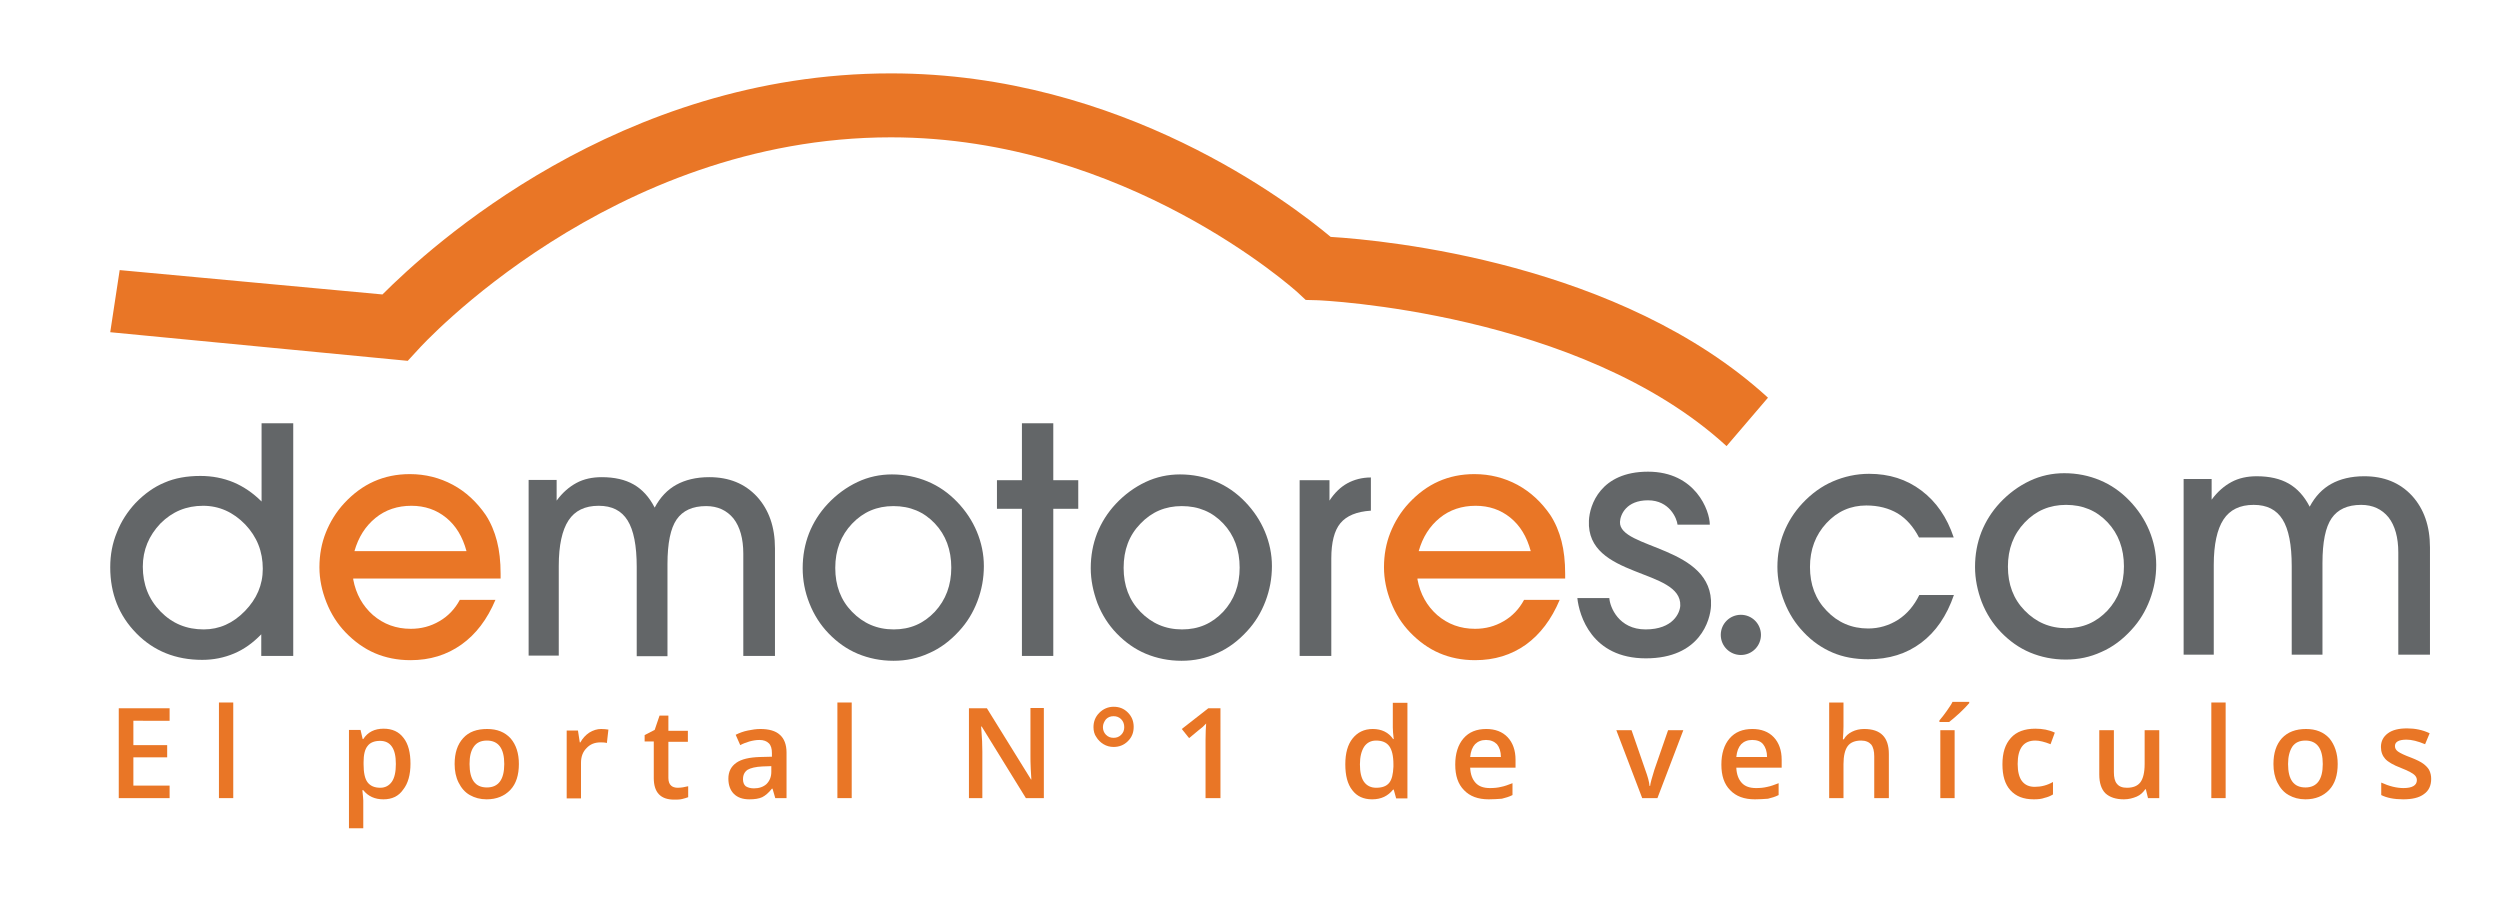 <?xml version="1.0" encoding="utf-8"?>
<!-- Generator: Adobe Illustrator 19.2.1, SVG Export Plug-In . SVG Version: 6.00 Build 0)  -->
<svg version="1.1" id="Layer_1" xmlns="http://www.w3.org/2000/svg" xmlns:xlink="http://www.w3.org/1999/xlink" x="0px" y="0px"
	 viewBox="0 0 821 294.9" style="enable-background:new 0 0 821 294.9;" xml:space="preserve">
<style type="text/css">
	.st0{fill:#636668;}
	.st1{fill:#E97626;}
</style>
<title>Path 6</title>
<desc>Created with Sketch.</desc>
<g>
	<path class="st0" d="M641.7,195.3c-2.4,7-6,12.2-10.8,15.8c-4.8,3.6-10.5,5.4-17.4,5.4c-4.3,0-8.2-0.7-11.7-2.2
		c-3.5-1.5-6.7-3.7-9.5-6.7c-2.7-2.8-4.8-6.1-6.3-9.9c-1.5-3.8-2.3-7.6-2.3-11.5c0-4,0.7-7.8,2.1-11.3c1.4-3.5,3.4-6.7,6.1-9.6
		c3-3.2,6.3-5.6,10-7.2c3.7-1.6,7.7-2.5,11.9-2.5c6.6,0,12.3,1.8,17.2,5.5c4.9,3.7,8.4,8.8,10.6,15.4h-11.4c-1.8-3.5-4.2-6.2-7-7.9
		c-2.9-1.7-6.3-2.6-10.3-2.6c-5.1,0-9.5,1.9-13.1,5.8c-3.6,3.9-5.4,8.7-5.4,14.4c0,5.8,1.8,10.6,5.5,14.4c3.6,3.8,8.2,5.8,13.6,5.8
		c3.6,0,6.9-1,9.9-2.9c2.9-1.9,5.2-4.6,6.9-8.1H641.7z"/>
	<path class="st0" d="M648.6,186.2c0-4.1,0.7-7.9,2.1-11.5c1.4-3.5,3.4-6.7,6.1-9.6c2.9-3.1,6.2-5.5,9.8-7.2
		c3.6-1.7,7.4-2.5,11.3-2.5c4.2,0,8.1,0.8,11.7,2.3c3.6,1.5,6.8,3.7,9.7,6.7c2.8,2.9,5,6.2,6.5,9.8c1.5,3.6,2.3,7.4,2.3,11.3
		c0,4-0.7,7.8-2.1,11.5c-1.4,3.7-3.4,7-6,9.8c-2.9,3.2-6.2,5.7-9.9,7.3c-3.7,1.7-7.5,2.5-11.7,2.5c-4.2,0-8.1-0.8-11.7-2.3
		c-3.6-1.5-6.8-3.8-9.6-6.7c-2.7-2.8-4.8-6.1-6.3-9.9C649.4,194,648.6,190.1,648.6,186.2z M659.4,186.1c0,5.8,1.8,10.6,5.5,14.4
		c3.7,3.8,8.2,5.8,13.7,5.8c5.4,0,9.8-1.9,13.5-5.8c3.6-3.9,5.4-8.7,5.4-14.5c0-5.8-1.8-10.7-5.4-14.5c-3.6-3.8-8.1-5.7-13.6-5.7
		c-5.4,0-9.9,1.9-13.6,5.8C661.2,175.5,659.4,180.3,659.4,186.1z"/>
	<path class="st0" d="M752.6,185.9c0-7-1-12.1-3-15.3c-2-3.2-5.1-4.8-9.5-4.8c-4.5,0-7.8,1.6-9.9,4.8c-2.1,3.2-3.2,8.2-3.2,14.9V215
		h-9.9v-57.7h9.2v6.8c1.9-2.6,4.1-4.5,6.5-5.8c2.4-1.3,5.2-1.9,8.3-1.9c4.2,0,7.7,0.8,10.5,2.4c2.8,1.6,5.1,4.1,6.9,7.6
		c1.8-3.4,4.2-5.9,7.1-7.5c2.9-1.6,6.5-2.5,10.8-2.5c6.5,0,11.7,2.1,15.7,6.4c3.9,4.3,5.9,9.9,5.9,17V215h-10.4v-33.6
		c0-4.9-1.1-8.8-3.2-11.5c-2.2-2.7-5.2-4.1-9-4.1c-4.5,0-7.7,1.5-9.7,4.4c-2,2.9-3,7.8-3,14.7V215h-10.1V185.9z"/>
</g>
<g>
	<path class="st0" d="M85.8,215.4v-7.1c-2.7,2.8-5.6,4.9-8.9,6.3c-3.3,1.4-6.8,2.1-10.5,2.1c-8.7,0-15.9-2.9-21.6-8.7
		c-5.7-5.8-8.6-13-8.6-21.7c0-4.1,0.7-7.9,2.2-11.5c1.4-3.6,3.5-6.8,6.1-9.6c2.9-3,6.1-5.3,9.5-6.7c3.4-1.5,7.4-2.2,11.8-2.2
		c3.9,0,7.5,0.7,10.9,2.1c3.3,1.4,6.4,3.5,9.2,6.3V139h10.4v76.4H85.8z M46.9,186.1c0,5.8,1.9,10.7,5.8,14.7c3.9,4,8.6,5.9,14.2,5.9
		c5.1,0,9.6-2,13.5-6c3.9-4,5.9-8.6,5.9-13.9c0-5.7-1.9-10.5-5.8-14.6c-3.9-4-8.5-6.1-13.8-6.1c-5.5,0-10.1,1.9-14,5.8
		C48.9,175.9,46.9,180.6,46.9,186.1z"/>
	<path class="st1" d="M116,190.3c0.9,4.8,3.1,8.7,6.5,11.7c3.5,3,7.6,4.5,12.4,4.5c3.4,0,6.5-0.8,9.4-2.5c2.8-1.6,5.1-4,6.7-7h11.7
		c-2.7,6.4-6.4,11.3-11.2,14.7c-4.8,3.4-10.3,5.1-16.7,5.1c-4.3,0-8.2-0.8-11.7-2.3c-3.5-1.5-6.7-3.8-9.6-6.8
		c-2.7-2.8-4.8-6.1-6.3-9.9c-1.5-3.8-2.3-7.6-2.3-11.5c0-4.1,0.7-7.9,2.1-11.4c1.4-3.5,3.4-6.8,6.1-9.7c2.9-3.1,6.1-5.5,9.7-7.1
		c3.6-1.6,7.5-2.4,11.8-2.4c5.1,0,9.8,1.2,14.1,3.5s7.9,5.7,10.8,9.9c1.7,2.6,2.9,5.5,3.7,8.6c0.8,3.1,1.2,6.7,1.2,10.7v1.6H116z
		 M153.2,181c-1.3-4.8-3.5-8.4-6.7-11c-3.2-2.6-7-3.9-11.4-3.9c-4.5,0-8.5,1.3-11.8,4c-3.3,2.7-5.6,6.3-6.9,10.9H153.2z"/>
	<path class="st0" d="M209.1,186.2c0-7-1-12.1-3-15.3c-2-3.2-5.1-4.8-9.5-4.8c-4.5,0-7.8,1.6-9.9,4.8c-2.1,3.2-3.2,8.2-3.2,14.9
		v29.5h-9.9v-57.7h9.2v6.8c1.9-2.6,4.1-4.5,6.5-5.8c2.4-1.3,5.2-1.9,8.3-1.9c4.2,0,7.7,0.8,10.5,2.4c2.8,1.6,5.1,4.1,6.9,7.6
		c1.8-3.4,4.2-5.9,7.1-7.5c2.9-1.6,6.5-2.5,10.8-2.5c6.5,0,11.7,2.1,15.7,6.4c3.9,4.3,5.9,9.9,5.9,17v35.3h-10.4v-33.6
		c0-4.9-1.1-8.8-3.2-11.5c-2.2-2.7-5.2-4.1-9-4.1c-4.5,0-7.7,1.5-9.7,4.4c-2,2.9-3,7.8-3,14.7v30.2h-10.1V186.2z"/>
	<path class="st0" d="M263.6,186.6c0-4.1,0.7-7.9,2.1-11.5c1.4-3.5,3.4-6.7,6.1-9.6c2.9-3.1,6.2-5.5,9.8-7.2
		c3.6-1.7,7.4-2.5,11.3-2.5c4.2,0,8.1,0.8,11.7,2.3c3.6,1.5,6.8,3.7,9.7,6.7c2.8,2.9,5,6.2,6.5,9.8c1.5,3.6,2.3,7.4,2.3,11.3
		c0,4-0.7,7.8-2.1,11.5c-1.4,3.7-3.4,7-6,9.8c-2.9,3.2-6.2,5.7-9.9,7.3c-3.7,1.7-7.5,2.5-11.7,2.5c-4.2,0-8.1-0.8-11.7-2.3
		c-3.6-1.5-6.8-3.8-9.6-6.7c-2.7-2.8-4.8-6.1-6.3-9.9C264.3,194.3,263.6,190.5,263.6,186.6z M274.3,186.5c0,5.8,1.8,10.6,5.5,14.4
		c3.7,3.8,8.2,5.8,13.7,5.8c5.4,0,9.8-1.9,13.5-5.8c3.6-3.9,5.4-8.7,5.4-14.5c0-5.8-1.8-10.7-5.4-14.5c-3.6-3.8-8.1-5.7-13.6-5.7
		c-5.4,0-9.9,1.9-13.6,5.8C276.2,175.8,274.3,180.6,274.3,186.5z"/>
	<path class="st0" d="M335.6,215.4v-48.3h-8.2v-9.4h8.2V139h10.3v18.7h8.2v9.4h-8.2v48.3H335.6z"/>
	<path class="st0" d="M358.2,186.6c0-4.1,0.7-7.9,2.1-11.5c1.4-3.5,3.4-6.7,6.1-9.6c2.9-3.1,6.2-5.5,9.8-7.2
		c3.6-1.7,7.4-2.5,11.3-2.5c4.2,0,8.1,0.8,11.7,2.3c3.6,1.5,6.8,3.7,9.7,6.7c2.8,2.9,5,6.2,6.5,9.8c1.5,3.6,2.3,7.4,2.3,11.3
		c0,4-0.7,7.8-2.1,11.5c-1.4,3.7-3.4,7-6,9.8c-2.9,3.2-6.2,5.7-9.9,7.3c-3.7,1.7-7.5,2.5-11.7,2.5c-4.2,0-8.1-0.8-11.7-2.3
		c-3.6-1.5-6.8-3.8-9.6-6.7c-2.7-2.8-4.8-6.1-6.3-9.9C359,194.3,358.2,190.5,358.2,186.6z M369,186.5c0,5.8,1.8,10.6,5.5,14.4
		c3.7,3.8,8.2,5.8,13.7,5.8c5.4,0,9.8-1.9,13.5-5.8c3.6-3.9,5.4-8.7,5.4-14.5c0-5.8-1.8-10.7-5.4-14.5c-3.6-3.8-8.1-5.7-13.6-5.7
		c-5.4,0-9.9,1.9-13.6,5.8C370.8,175.8,369,180.6,369,186.5z"/>
	<path class="st0" d="M437.2,215.4h-10.4v-57.7h9.8v6.7c1.7-2.6,3.7-4.5,5.9-5.7c2.2-1.2,4.8-1.9,7.7-1.9v10.9
		c-4.7,0.3-8,1.7-10,4.1c-2,2.4-3,6.3-3,11.6V215.4z"/>
	<path class="st1" d="M465.5,190.3c0.9,4.8,3.1,8.7,6.5,11.7c3.5,3,7.6,4.5,12.4,4.5c3.4,0,6.5-0.8,9.4-2.5c2.8-1.6,5.1-4,6.7-7
		h11.7c-2.7,6.4-6.4,11.3-11.1,14.7c-4.8,3.4-10.3,5.1-16.7,5.1c-4.3,0-8.2-0.8-11.7-2.3c-3.5-1.5-6.7-3.8-9.6-6.8
		c-2.7-2.8-4.8-6.1-6.3-9.9c-1.5-3.8-2.3-7.6-2.3-11.5c0-4.1,0.7-7.9,2.1-11.4c1.4-3.5,3.4-6.8,6.1-9.7c2.9-3.1,6.1-5.5,9.7-7.1
		c3.6-1.6,7.5-2.4,11.8-2.4c5.1,0,9.8,1.2,14.1,3.5c4.4,2.4,7.9,5.7,10.8,9.9c1.7,2.6,2.9,5.5,3.7,8.6c0.8,3.1,1.2,6.7,1.2,10.7v1.6
		H465.5z M502.7,181c-1.3-4.8-3.5-8.4-6.7-11c-3.2-2.6-7-3.9-11.4-3.9c-4.5,0-8.5,1.3-11.8,4s-5.6,6.3-6.9,10.9H502.7z"/>
</g>
<g>
	<path class="st1" d="M55.7,262.1H39v-29.5h16.7v4.1H43.8v8h11.1v4H43.8v9.3h11.9V262.1z"/>
	<path class="st1" d="M76.6,262.1h-4.7v-31.4h4.7V262.1z"/>
	<path class="st1" d="M125.9,262.5c-2.8,0-5-1-6.6-3h-0.3c0.2,1.9,0.3,3,0.3,3.4v9.1h-4.7v-32.3h3.8c0.1,0.4,0.3,1.4,0.7,3h0.2
		c1.5-2.3,3.7-3.4,6.7-3.4c2.8,0,5,1,6.5,3c1.6,2,2.3,4.9,2.3,8.5c0,3.6-0.8,6.5-2.4,8.5C130.9,261.5,128.7,262.5,125.9,262.5z
		 M124.8,243.3c-1.9,0-3.3,0.6-4.1,1.7c-0.9,1.1-1.3,2.9-1.3,5.3v0.7c0,2.7,0.4,4.7,1.3,5.9c0.9,1.2,2.3,1.8,4.2,1.8
		c1.6,0,2.9-0.7,3.8-2c0.9-1.3,1.3-3.3,1.3-5.8c0-2.5-0.4-4.4-1.3-5.7C127.8,243.9,126.5,243.3,124.8,243.3z"/>
	<path class="st1" d="M170.4,250.9c0,3.6-0.9,6.5-2.8,8.5c-1.9,2-4.5,3.1-7.8,3.1c-2.1,0-3.9-0.5-5.5-1.4c-1.6-0.9-2.8-2.3-3.7-4.1
		c-0.9-1.8-1.3-3.8-1.3-6.1c0-3.6,0.9-6.4,2.8-8.5s4.5-3,7.9-3c3.2,0,5.8,1,7.7,3.1C169.5,244.6,170.4,247.4,170.4,250.9z
		 M154.2,250.9c0,5.2,1.9,7.7,5.7,7.7c3.8,0,5.7-2.6,5.7-7.7c0-5.1-1.9-7.7-5.7-7.7c-2,0-3.4,0.7-4.3,2
		C154.6,246.6,154.2,248.5,154.2,250.9z"/>
	<path class="st1" d="M197.4,239.4c1,0,1.7,0.1,2.4,0.2l-0.5,4.4c-0.7-0.2-1.4-0.2-2.1-0.2c-1.9,0-3.4,0.6-4.6,1.9
		c-1.2,1.2-1.8,2.8-1.8,4.8v11.7h-4.7v-22.3h3.7l0.6,3.9h0.2c0.7-1.3,1.7-2.4,2.9-3.2C194.8,239.8,196.1,239.4,197.4,239.4z"/>
	<path class="st1" d="M222.5,258.7c1.2,0,2.3-0.2,3.5-0.5v3.6c-0.5,0.2-1.2,0.4-2,0.6c-0.8,0.2-1.7,0.2-2.6,0.2
		c-4.5,0-6.7-2.4-6.7-7.1v-12h-3v-2.1l3.3-1.7l1.6-4.7h2.9v5h6.4v3.6h-6.4v11.9c0,1.1,0.3,2,0.9,2.5
		C220.8,258.4,221.6,258.7,222.5,258.7z"/>
	<path class="st1" d="M254.6,262.1l-0.9-3.1h-0.2c-1.1,1.4-2.2,2.3-3.2,2.8c-1.1,0.5-2.5,0.7-4.2,0.7c-2.2,0-3.9-0.6-5.1-1.8
		c-1.2-1.2-1.8-2.9-1.8-5c0-2.3,0.9-4,2.6-5.2c1.7-1.2,4.3-1.8,7.8-1.9l3.9-0.1v-1.2c0-1.4-0.3-2.5-1-3.2c-0.7-0.7-1.7-1.1-3.1-1.1
		c-1.1,0-2.2,0.2-3.3,0.5c-1,0.3-2.1,0.7-3,1.2l-1.5-3.4c1.2-0.6,2.5-1.1,4-1.4c1.4-0.3,2.8-0.5,4.1-0.5c2.8,0,5,0.6,6.4,1.9
		c1.4,1.2,2.2,3.2,2.2,5.8v15H254.6z M247.6,258.9c1.7,0,3.1-0.5,4.1-1.4c1-1,1.6-2.3,1.6-4v-1.9l-2.9,0.1c-2.2,0.1-3.9,0.5-4.9,1.1
		c-1,0.7-1.5,1.7-1.5,3.1c0,1,0.3,1.8,0.9,2.3C245.5,258.6,246.4,258.9,247.6,258.9z"/>
	<path class="st1" d="M279.7,262.1h-4.7v-31.4h4.7V262.1z"/>
	<path class="st1" d="M342.8,262.1h-5.9l-14.5-23.5h-0.2l0.1,1.3c0.2,2.5,0.3,4.8,0.3,6.9v15.3h-4.4v-29.5h5.9l14.5,23.4h0.1
		c0-0.3-0.1-1.4-0.2-3.4c-0.1-1.9-0.1-3.5-0.1-4.6v-15.5h4.4V262.1z"/>
	<path class="st1" d="M359.1,238.8c0-1.8,0.6-3.4,1.9-4.7c1.3-1.3,2.9-2,4.7-2c1.9,0,3.4,0.6,4.7,1.9c1.3,1.3,1.9,2.9,1.9,4.7
		c0,1.9-0.6,3.4-1.9,4.7c-1.3,1.3-2.9,1.9-4.7,1.9c-1.2,0-2.3-0.3-3.3-0.9c-1-0.6-1.8-1.4-2.4-2.4
		C359.4,241.2,359.1,240,359.1,238.8z M362.2,238.8c0,0.9,0.3,1.8,1,2.5c0.7,0.7,1.5,1,2.5,1s1.8-0.3,2.5-1c0.7-0.7,1-1.5,1-2.5
		c0-1-0.3-1.9-1-2.6c-0.7-0.7-1.5-1-2.5-1c-1,0-1.8,0.3-2.5,1C362.6,237,362.2,237.8,362.2,238.8z"/>
	<path class="st1" d="M400.6,262.1h-4.7v-19.1c0-2.3,0.1-4.1,0.2-5.4c-0.3,0.3-0.7,0.7-1.1,1.1c-0.5,0.4-2,1.6-4.5,3.7l-2.4-3
		l8.7-6.8h4V262.1z"/>
	<path class="st1" d="M450.6,262.5c-2.8,0-5-1-6.5-3c-1.6-2-2.3-4.9-2.3-8.5c0-3.7,0.8-6.5,2.4-8.5c1.6-2,3.8-3.1,6.6-3.1
		c2.9,0,5.2,1.1,6.7,3.3h0.2c-0.2-1.6-0.3-2.9-0.3-3.8v-8.1h4.8v31.4h-3.7l-0.8-2.9h-0.2C455.8,261.4,453.6,262.5,450.6,262.5z
		 M451.9,258.7c2,0,3.4-0.5,4.3-1.6c0.9-1.1,1.3-2.9,1.4-5.3V251c0-2.8-0.5-4.8-1.4-6c-0.9-1.2-2.3-1.8-4.3-1.8c-1.7,0-3,0.7-3.9,2
		c-0.9,1.4-1.4,3.3-1.4,5.8c0,2.5,0.4,4.4,1.3,5.7C448.8,258,450.2,258.7,451.9,258.7z"/>
	<path class="st1" d="M488.9,262.5c-3.5,0-6.2-1-8.1-3c-2-2-2.9-4.8-2.9-8.4c0-3.6,0.9-6.5,2.7-8.6c1.8-2.1,4.3-3.1,7.5-3.1
		c2.9,0,5.3,0.9,7,2.7c1.7,1.8,2.6,4.3,2.6,7.4v2.6h-14.9c0.1,2.2,0.7,3.8,1.8,5c1.1,1.2,2.7,1.7,4.7,1.7c1.3,0,2.5-0.1,3.7-0.4
		c1.1-0.2,2.4-0.7,3.7-1.2v3.9c-1.2,0.6-2.3,0.9-3.5,1.2C491.7,262.4,490.4,262.5,488.9,262.5z M488,243c-1.5,0-2.7,0.5-3.6,1.4
		c-0.9,1-1.4,2.3-1.6,4.2h10.1c0-1.8-0.5-3.2-1.3-4.2C490.7,243.5,489.5,243,488,243z"/>
	<path class="st1" d="M539.3,262.1l-8.5-22.3h5l4.5,13c0.8,2.2,1.3,3.9,1.4,5.3h0.2c0.1-1,0.6-2.7,1.4-5.3l4.5-13h5l-8.5,22.3H539.3
		z"/>
	<path class="st1" d="M576.3,262.5c-3.5,0-6.2-1-8.1-3c-2-2-2.9-4.8-2.9-8.4c0-3.6,0.9-6.5,2.7-8.6c1.8-2.1,4.3-3.1,7.5-3.1
		c2.9,0,5.3,0.9,7,2.7c1.7,1.8,2.6,4.3,2.6,7.4v2.6h-14.9c0.1,2.2,0.7,3.8,1.8,5c1.1,1.2,2.7,1.7,4.7,1.7c1.3,0,2.5-0.1,3.7-0.4
		c1.1-0.2,2.4-0.7,3.7-1.2v3.9c-1.2,0.6-2.3,0.9-3.5,1.2C579.2,262.4,577.8,262.5,576.3,262.5z M575.4,243c-1.5,0-2.7,0.5-3.6,1.4
		c-0.9,1-1.4,2.3-1.6,4.2h10.1c0-1.8-0.5-3.2-1.3-4.2S576.9,243,575.4,243z"/>
	<path class="st1" d="M620.3,262.1h-4.8v-13.7c0-1.7-0.3-3-1-3.9c-0.7-0.8-1.8-1.3-3.3-1.3c-2,0-3.5,0.6-4.4,1.8
		c-0.9,1.2-1.4,3.2-1.4,6v11.1h-4.7v-31.4h4.7v8c0,1.3-0.1,2.6-0.2,4.1h0.3c0.6-1.1,1.5-1.9,2.7-2.5c1.2-0.6,2.5-0.9,4-0.9
		c5.4,0,8.1,2.7,8.1,8.2V262.1z"/>
	<path class="st1" d="M636.9,237.1v-0.5c0.8-0.9,1.6-2,2.4-3.1c0.8-1.2,1.5-2.1,1.9-3h5.5v0.4c-0.7,0.8-1.7,1.9-3.1,3.2
		c-1.4,1.3-2.6,2.3-3.5,3H636.9z M641.9,262.1h-4.7v-22.3h4.7V262.1z"/>
	<path class="st1" d="M667.9,262.5c-3.4,0-5.9-1-7.7-3c-1.8-2-2.6-4.8-2.6-8.5c0-3.8,0.9-6.6,2.8-8.7c1.8-2,4.5-3,8-3
		c2.4,0,4.5,0.4,6.4,1.3l-1.4,3.8c-2-0.8-3.7-1.2-5-1.2c-3.9,0-5.8,2.6-5.8,7.7c0,2.5,0.5,4.4,1.4,5.6c1,1.3,2.4,1.9,4.2,1.9
		c2.1,0,4.1-0.5,6-1.6v4.1c-0.8,0.5-1.8,0.9-2.7,1.1C670.4,262.4,669.3,262.5,667.9,262.5z"/>
	<path class="st1" d="M705.4,262.1l-0.7-2.9h-0.2c-0.7,1-1.6,1.9-2.8,2.4s-2.6,0.9-4.2,0.9c-2.7,0-4.7-0.7-6.1-2
		c-1.3-1.3-2-3.4-2-6.1v-14.6h4.8v13.8c0,1.7,0.3,3,1,3.8c0.7,0.9,1.8,1.3,3.3,1.3c2,0,3.5-0.6,4.4-1.8c0.9-1.2,1.4-3.2,1.4-6v-11.1
		h4.8v22.3H705.4z"/>
	<path class="st1" d="M730.9,262.1h-4.7v-31.4h4.7V262.1z"/>
	<path class="st1" d="M767.7,250.9c0,3.6-0.9,6.5-2.8,8.5c-1.9,2-4.5,3.1-7.8,3.1c-2.1,0-3.9-0.5-5.5-1.4c-1.6-0.9-2.8-2.3-3.7-4.1
		c-0.9-1.8-1.3-3.8-1.3-6.1c0-3.6,0.9-6.4,2.8-8.5c1.9-2,4.5-3,7.9-3c3.2,0,5.8,1,7.7,3.1C766.7,244.6,767.7,247.4,767.7,250.9z
		 M751.4,250.9c0,5.2,1.9,7.7,5.7,7.7c3.8,0,5.7-2.6,5.7-7.7c0-5.1-1.9-7.7-5.7-7.7c-2,0-3.4,0.7-4.3,2
		C751.9,246.6,751.4,248.5,751.4,250.9z"/>
	<path class="st1" d="M798.4,255.8c0,2.2-0.8,3.9-2.4,5c-1.6,1.2-3.9,1.7-6.8,1.7c-3,0-5.4-0.5-7.2-1.4v-4.1
		c2.6,1.2,5.1,1.8,7.3,1.8c2.9,0,4.4-0.9,4.4-2.6c0-0.6-0.2-1-0.5-1.4c-0.3-0.4-0.9-0.8-1.6-1.2s-1.8-0.9-3.1-1.4
		c-2.6-1-4.3-2-5.2-3c-0.9-1-1.4-2.3-1.4-3.9c0-1.9,0.8-3.4,2.3-4.5c1.5-1.1,3.6-1.6,6.3-1.6c2.6,0,5.1,0.5,7.4,1.6l-1.5,3.6
		c-2.4-1-4.4-1.5-6.1-1.5c-2.5,0-3.8,0.7-3.8,2.1c0,0.7,0.3,1.3,1,1.8c0.7,0.5,2.1,1.2,4.3,2c1.8,0.7,3.2,1.4,4,2
		c0.8,0.6,1.5,1.3,1.9,2C798.2,253.8,798.4,254.7,798.4,255.8z"/>
</g>
<path class="st0" d="M532,171.4c0.1-2.4,2.1-7.1,9.2-7.1c7.1,0,9.5,6,9.7,8l10.6,0c0-4.6-4.7-17.4-20.3-17.4
	c-15.6,0-19.2,11-19.4,16.1c-0.9,19,30.5,15.6,30,27.9c-0.1,2.3-2.3,7.8-11.4,7.8c-8.8,0-11.7-7.3-11.9-10.3H518
	c0.6,5.7,4.7,19.8,22.5,19.8c17.8,0,21.2-12.6,21.4-17.3C562.8,179.2,531.6,180.4,532,171.4"/>
<path class="st0" d="M578.3,208.5c0,3.6-2.9,6.6-6.6,6.6c-3.6,0-6.6-2.9-6.6-6.6c0-3.7,3-6.6,6.6-6.6
	C575.4,201.9,578.3,204.9,578.3,208.5"/>
<path class="st1" d="M567,146.5c-48.2-44.2-133.6-47.9-134.4-47.9l-3.8-0.1l-2.8-2.6c-0.6-0.5-56.2-50.8-133.4-50.8
	c-92.1,0-154.6,68.9-155.2,69.6l-3.5,3.8l-97.7-9.4l3.1-20.4l86.3,8c15.6-15.6,77.7-72.6,167-72.6c75.9,0,131.3,42.8,144.4,53.7
	c18.1,1.1,95.2,8.5,143.6,52.8L567,146.5z"/>
</svg>

